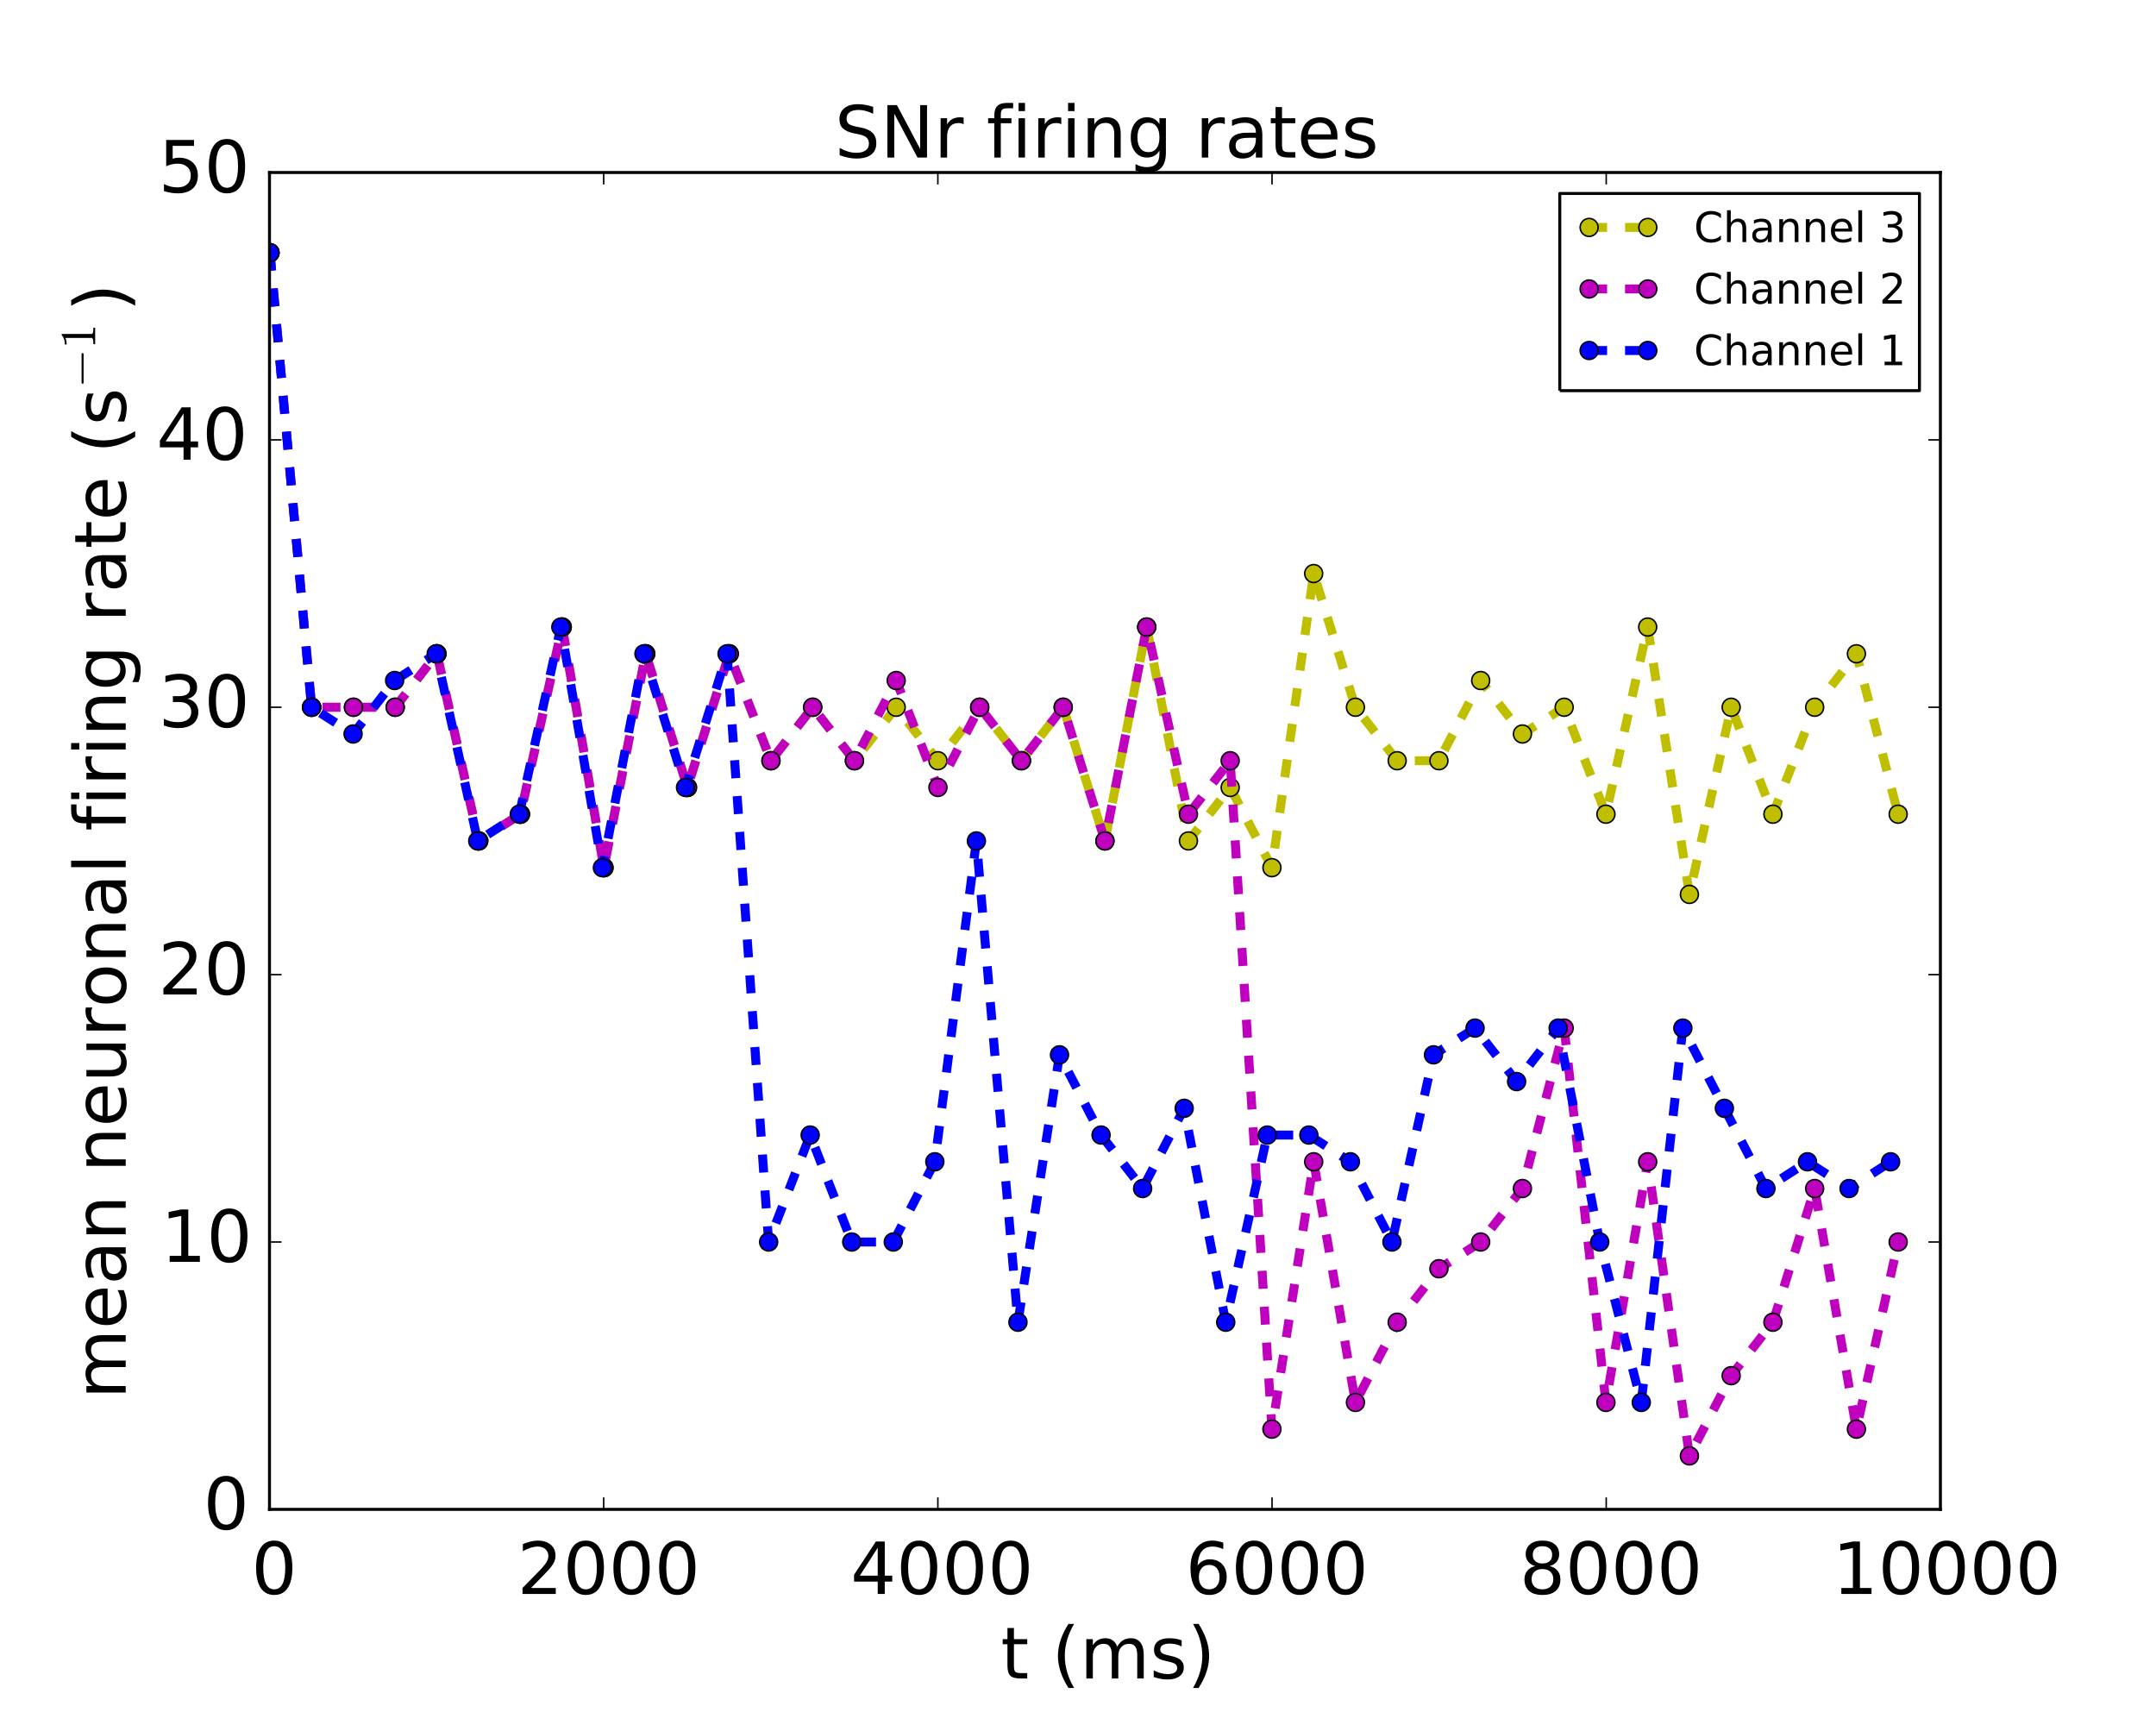 <?xml version="1.0" encoding="utf-8" standalone="no"?>
<!DOCTYPE svg PUBLIC "-//W3C//DTD SVG 1.1//EN"
  "http://www.w3.org/Graphics/SVG/1.1/DTD/svg11.dtd">
<!-- Created with matplotlib (http://matplotlib.org/) -->
<svg height="576pt" version="1.1" viewBox="0 0 720 576" width="720pt" xmlns="http://www.w3.org/2000/svg" xmlns:xlink="http://www.w3.org/1999/xlink">
 <defs>
  <style type="text/css">
*{stroke-linecap:butt;stroke-linejoin:round;}
  </style>
 </defs>
 <g id="figure_1">
  <g id="patch_1">
   <path d="
M0 576
L720 576
L720 0
L0 0
z
" style="fill:#ffffff;"/>
  </g>
  <g id="axes_1">
   <g id="patch_2">
    <path d="
M90 504
L648 504
L648 57.6
L90 57.6
L90 504" style="fill:none;"/>
   </g>
   <g id="line2d_1">
    <path clip-path="url(#p337f83845a)" d="
M90.156 84.384
L104.098 236.16
L118.04 236.16
L131.982 236.16
L145.924 218.304
L159.866 280.8
L173.809 271.872
L187.751 209.376
L201.693 289.728
L215.635 218.304
L229.577 262.944
L243.519 218.304
L257.461 254.016
L271.403 236.16
L285.345 254.016
L299.287 236.16
L313.229 254.016
L327.171 236.16
L341.113 254.016
L355.055 236.16
L368.997 280.8
L382.939 209.376
L396.881 280.8
L410.823 262.944
L424.765 289.728
L438.707 191.52
L452.65 236.16
L466.592 254.016
L480.534 254.016
L494.476 227.232
L508.418 245.088
L522.36 236.16
L536.302 271.872
L550.244 209.376
L564.186 298.656
L578.128 236.16
L592.07 271.872
L606.012 236.16
L619.954 218.304
L633.896 271.872" style="fill:none;stroke:#bfbf00;stroke-dasharray:6,6;stroke-dashoffset:0.0;stroke-width:3;"/>
    <defs>
     <path d="
M0 3
C0.796 3 1.559 2.684 2.121 2.121
C2.684 1.559 3 0.796 3 0
C3 -0.796 2.684 -1.559 2.121 -2.121
C1.559 -2.684 0.796 -3 0 -3
C-0.796 -3 -1.559 -2.684 -2.121 -2.121
C-2.684 -1.559 -3 -0.796 -3 0
C-3 0.796 -2.684 1.559 -2.121 2.121
C-1.559 2.684 -0.796 3 0 3
z
" id="m55fa9e03f3" style="stroke:#000000;stroke-width:0.5;"/>
    </defs>
    <g clip-path="url(#p337f83845a)">
     <use style="fill:#bfbf00;stroke:#000000;stroke-width:0.5;" x="90.156" xlink:href="#m55fa9e03f3" y="84.384"/>
     <use style="fill:#bfbf00;stroke:#000000;stroke-width:0.5;" x="104.098" xlink:href="#m55fa9e03f3" y="236.16"/>
     <use style="fill:#bfbf00;stroke:#000000;stroke-width:0.5;" x="118.04" xlink:href="#m55fa9e03f3" y="236.16"/>
     <use style="fill:#bfbf00;stroke:#000000;stroke-width:0.5;" x="131.982" xlink:href="#m55fa9e03f3" y="236.16"/>
     <use style="fill:#bfbf00;stroke:#000000;stroke-width:0.5;" x="145.924" xlink:href="#m55fa9e03f3" y="218.304"/>
     <use style="fill:#bfbf00;stroke:#000000;stroke-width:0.5;" x="159.866" xlink:href="#m55fa9e03f3" y="280.8"/>
     <use style="fill:#bfbf00;stroke:#000000;stroke-width:0.5;" x="173.809" xlink:href="#m55fa9e03f3" y="271.872"/>
     <use style="fill:#bfbf00;stroke:#000000;stroke-width:0.5;" x="187.751" xlink:href="#m55fa9e03f3" y="209.376"/>
     <use style="fill:#bfbf00;stroke:#000000;stroke-width:0.5;" x="201.693" xlink:href="#m55fa9e03f3" y="289.728"/>
     <use style="fill:#bfbf00;stroke:#000000;stroke-width:0.5;" x="215.635" xlink:href="#m55fa9e03f3" y="218.304"/>
     <use style="fill:#bfbf00;stroke:#000000;stroke-width:0.5;" x="229.577" xlink:href="#m55fa9e03f3" y="262.944"/>
     <use style="fill:#bfbf00;stroke:#000000;stroke-width:0.5;" x="243.519" xlink:href="#m55fa9e03f3" y="218.304"/>
     <use style="fill:#bfbf00;stroke:#000000;stroke-width:0.5;" x="257.461" xlink:href="#m55fa9e03f3" y="254.016"/>
     <use style="fill:#bfbf00;stroke:#000000;stroke-width:0.5;" x="271.403" xlink:href="#m55fa9e03f3" y="236.16"/>
     <use style="fill:#bfbf00;stroke:#000000;stroke-width:0.5;" x="285.345" xlink:href="#m55fa9e03f3" y="254.016"/>
     <use style="fill:#bfbf00;stroke:#000000;stroke-width:0.5;" x="299.287" xlink:href="#m55fa9e03f3" y="236.16"/>
     <use style="fill:#bfbf00;stroke:#000000;stroke-width:0.5;" x="313.229" xlink:href="#m55fa9e03f3" y="254.016"/>
     <use style="fill:#bfbf00;stroke:#000000;stroke-width:0.5;" x="327.171" xlink:href="#m55fa9e03f3" y="236.16"/>
     <use style="fill:#bfbf00;stroke:#000000;stroke-width:0.5;" x="341.113" xlink:href="#m55fa9e03f3" y="254.016"/>
     <use style="fill:#bfbf00;stroke:#000000;stroke-width:0.5;" x="355.055" xlink:href="#m55fa9e03f3" y="236.16"/>
     <use style="fill:#bfbf00;stroke:#000000;stroke-width:0.5;" x="368.997" xlink:href="#m55fa9e03f3" y="280.8"/>
     <use style="fill:#bfbf00;stroke:#000000;stroke-width:0.5;" x="382.939" xlink:href="#m55fa9e03f3" y="209.376"/>
     <use style="fill:#bfbf00;stroke:#000000;stroke-width:0.5;" x="396.881" xlink:href="#m55fa9e03f3" y="280.8"/>
     <use style="fill:#bfbf00;stroke:#000000;stroke-width:0.5;" x="410.823" xlink:href="#m55fa9e03f3" y="262.944"/>
     <use style="fill:#bfbf00;stroke:#000000;stroke-width:0.5;" x="424.765" xlink:href="#m55fa9e03f3" y="289.728"/>
     <use style="fill:#bfbf00;stroke:#000000;stroke-width:0.5;" x="438.707" xlink:href="#m55fa9e03f3" y="191.52"/>
     <use style="fill:#bfbf00;stroke:#000000;stroke-width:0.5;" x="452.65" xlink:href="#m55fa9e03f3" y="236.16"/>
     <use style="fill:#bfbf00;stroke:#000000;stroke-width:0.5;" x="466.592" xlink:href="#m55fa9e03f3" y="254.016"/>
     <use style="fill:#bfbf00;stroke:#000000;stroke-width:0.5;" x="480.534" xlink:href="#m55fa9e03f3" y="254.016"/>
     <use style="fill:#bfbf00;stroke:#000000;stroke-width:0.5;" x="494.476" xlink:href="#m55fa9e03f3" y="227.232"/>
     <use style="fill:#bfbf00;stroke:#000000;stroke-width:0.5;" x="508.418" xlink:href="#m55fa9e03f3" y="245.088"/>
     <use style="fill:#bfbf00;stroke:#000000;stroke-width:0.5;" x="522.36" xlink:href="#m55fa9e03f3" y="236.16"/>
     <use style="fill:#bfbf00;stroke:#000000;stroke-width:0.5;" x="536.302" xlink:href="#m55fa9e03f3" y="271.872"/>
     <use style="fill:#bfbf00;stroke:#000000;stroke-width:0.5;" x="550.244" xlink:href="#m55fa9e03f3" y="209.376"/>
     <use style="fill:#bfbf00;stroke:#000000;stroke-width:0.5;" x="564.186" xlink:href="#m55fa9e03f3" y="298.656"/>
     <use style="fill:#bfbf00;stroke:#000000;stroke-width:0.5;" x="578.128" xlink:href="#m55fa9e03f3" y="236.16"/>
     <use style="fill:#bfbf00;stroke:#000000;stroke-width:0.5;" x="592.07" xlink:href="#m55fa9e03f3" y="271.872"/>
     <use style="fill:#bfbf00;stroke:#000000;stroke-width:0.5;" x="606.012" xlink:href="#m55fa9e03f3" y="236.16"/>
     <use style="fill:#bfbf00;stroke:#000000;stroke-width:0.5;" x="619.954" xlink:href="#m55fa9e03f3" y="218.304"/>
     <use style="fill:#bfbf00;stroke:#000000;stroke-width:0.5;" x="633.896" xlink:href="#m55fa9e03f3" y="271.872"/>
    </g>
   </g>
   <g id="line2d_2">
    <path clip-path="url(#p337f83845a)" d="
M90.156 84.384
L104.098 236.16
L118.04 236.16
L131.982 236.16
L145.924 218.304
L159.866 280.8
L173.809 271.872
L187.751 209.376
L201.693 289.728
L215.635 218.304
L229.577 262.944
L243.519 218.304
L257.461 254.016
L271.403 236.16
L285.345 254.016
L299.287 227.232
L313.229 262.944
L327.171 236.16
L341.113 254.016
L355.055 236.16
L368.997 280.8
L382.939 209.376
L396.881 271.872
L410.823 254.016
L424.765 477.216
L438.707 387.936
L452.65 468.288
L466.592 441.504
L480.534 423.648
L494.476 414.72
L508.418 396.864
L522.36 343.296
L536.302 468.288
L550.244 387.936
L564.186 486.144
L578.128 459.36
L592.07 441.504
L606.012 396.864
L619.954 477.216
L633.896 414.72" style="fill:none;stroke:#bf00bf;stroke-dasharray:6,6;stroke-dashoffset:0.0;stroke-width:3;"/>
    <defs>
     <path d="
M0 3
C0.796 3 1.559 2.684 2.121 2.121
C2.684 1.559 3 0.796 3 0
C3 -0.796 2.684 -1.559 2.121 -2.121
C1.559 -2.684 0.796 -3 0 -3
C-0.796 -3 -1.559 -2.684 -2.121 -2.121
C-2.684 -1.559 -3 -0.796 -3 0
C-3 0.796 -2.684 1.559 -2.121 2.121
C-1.559 2.684 -0.796 3 0 3
z
" id="m340e750fc5" style="stroke:#000000;stroke-width:0.5;"/>
    </defs>
    <g clip-path="url(#p337f83845a)">
     <use style="fill:#bf00bf;stroke:#000000;stroke-width:0.5;" x="90.156" xlink:href="#m340e750fc5" y="84.384"/>
     <use style="fill:#bf00bf;stroke:#000000;stroke-width:0.5;" x="104.098" xlink:href="#m340e750fc5" y="236.16"/>
     <use style="fill:#bf00bf;stroke:#000000;stroke-width:0.5;" x="118.04" xlink:href="#m340e750fc5" y="236.16"/>
     <use style="fill:#bf00bf;stroke:#000000;stroke-width:0.5;" x="131.982" xlink:href="#m340e750fc5" y="236.16"/>
     <use style="fill:#bf00bf;stroke:#000000;stroke-width:0.5;" x="145.924" xlink:href="#m340e750fc5" y="218.304"/>
     <use style="fill:#bf00bf;stroke:#000000;stroke-width:0.5;" x="159.866" xlink:href="#m340e750fc5" y="280.8"/>
     <use style="fill:#bf00bf;stroke:#000000;stroke-width:0.5;" x="173.809" xlink:href="#m340e750fc5" y="271.872"/>
     <use style="fill:#bf00bf;stroke:#000000;stroke-width:0.5;" x="187.751" xlink:href="#m340e750fc5" y="209.376"/>
     <use style="fill:#bf00bf;stroke:#000000;stroke-width:0.5;" x="201.693" xlink:href="#m340e750fc5" y="289.728"/>
     <use style="fill:#bf00bf;stroke:#000000;stroke-width:0.5;" x="215.635" xlink:href="#m340e750fc5" y="218.304"/>
     <use style="fill:#bf00bf;stroke:#000000;stroke-width:0.5;" x="229.577" xlink:href="#m340e750fc5" y="262.944"/>
     <use style="fill:#bf00bf;stroke:#000000;stroke-width:0.5;" x="243.519" xlink:href="#m340e750fc5" y="218.304"/>
     <use style="fill:#bf00bf;stroke:#000000;stroke-width:0.5;" x="257.461" xlink:href="#m340e750fc5" y="254.016"/>
     <use style="fill:#bf00bf;stroke:#000000;stroke-width:0.5;" x="271.403" xlink:href="#m340e750fc5" y="236.16"/>
     <use style="fill:#bf00bf;stroke:#000000;stroke-width:0.5;" x="285.345" xlink:href="#m340e750fc5" y="254.016"/>
     <use style="fill:#bf00bf;stroke:#000000;stroke-width:0.5;" x="299.287" xlink:href="#m340e750fc5" y="227.232"/>
     <use style="fill:#bf00bf;stroke:#000000;stroke-width:0.5;" x="313.229" xlink:href="#m340e750fc5" y="262.944"/>
     <use style="fill:#bf00bf;stroke:#000000;stroke-width:0.5;" x="327.171" xlink:href="#m340e750fc5" y="236.16"/>
     <use style="fill:#bf00bf;stroke:#000000;stroke-width:0.5;" x="341.113" xlink:href="#m340e750fc5" y="254.016"/>
     <use style="fill:#bf00bf;stroke:#000000;stroke-width:0.5;" x="355.055" xlink:href="#m340e750fc5" y="236.16"/>
     <use style="fill:#bf00bf;stroke:#000000;stroke-width:0.5;" x="368.997" xlink:href="#m340e750fc5" y="280.8"/>
     <use style="fill:#bf00bf;stroke:#000000;stroke-width:0.5;" x="382.939" xlink:href="#m340e750fc5" y="209.376"/>
     <use style="fill:#bf00bf;stroke:#000000;stroke-width:0.5;" x="396.881" xlink:href="#m340e750fc5" y="271.872"/>
     <use style="fill:#bf00bf;stroke:#000000;stroke-width:0.5;" x="410.823" xlink:href="#m340e750fc5" y="254.016"/>
     <use style="fill:#bf00bf;stroke:#000000;stroke-width:0.5;" x="424.765" xlink:href="#m340e750fc5" y="477.216"/>
     <use style="fill:#bf00bf;stroke:#000000;stroke-width:0.5;" x="438.707" xlink:href="#m340e750fc5" y="387.936"/>
     <use style="fill:#bf00bf;stroke:#000000;stroke-width:0.5;" x="452.65" xlink:href="#m340e750fc5" y="468.288"/>
     <use style="fill:#bf00bf;stroke:#000000;stroke-width:0.5;" x="466.592" xlink:href="#m340e750fc5" y="441.504"/>
     <use style="fill:#bf00bf;stroke:#000000;stroke-width:0.5;" x="480.534" xlink:href="#m340e750fc5" y="423.648"/>
     <use style="fill:#bf00bf;stroke:#000000;stroke-width:0.5;" x="494.476" xlink:href="#m340e750fc5" y="414.72"/>
     <use style="fill:#bf00bf;stroke:#000000;stroke-width:0.5;" x="508.418" xlink:href="#m340e750fc5" y="396.864"/>
     <use style="fill:#bf00bf;stroke:#000000;stroke-width:0.5;" x="522.36" xlink:href="#m340e750fc5" y="343.296"/>
     <use style="fill:#bf00bf;stroke:#000000;stroke-width:0.5;" x="536.302" xlink:href="#m340e750fc5" y="468.288"/>
     <use style="fill:#bf00bf;stroke:#000000;stroke-width:0.5;" x="550.244" xlink:href="#m340e750fc5" y="387.936"/>
     <use style="fill:#bf00bf;stroke:#000000;stroke-width:0.5;" x="564.186" xlink:href="#m340e750fc5" y="486.144"/>
     <use style="fill:#bf00bf;stroke:#000000;stroke-width:0.5;" x="578.128" xlink:href="#m340e750fc5" y="459.36"/>
     <use style="fill:#bf00bf;stroke:#000000;stroke-width:0.5;" x="592.07" xlink:href="#m340e750fc5" y="441.504"/>
     <use style="fill:#bf00bf;stroke:#000000;stroke-width:0.5;" x="606.012" xlink:href="#m340e750fc5" y="396.864"/>
     <use style="fill:#bf00bf;stroke:#000000;stroke-width:0.5;" x="619.954" xlink:href="#m340e750fc5" y="477.216"/>
     <use style="fill:#bf00bf;stroke:#000000;stroke-width:0.5;" x="633.896" xlink:href="#m340e750fc5" y="414.72"/>
    </g>
   </g>
   <g id="line2d_3">
    <path clip-path="url(#p337f83845a)" d="
M90.156 84.384
L104.034 236.16
L117.911 245.088
L131.788 227.232
L145.666 218.304
L159.543 280.8
L173.42 271.872
L187.297 209.376
L201.175 289.728
L215.052 218.304
L228.929 262.944
L242.807 218.304
L256.684 414.72
L270.561 379.008
L284.439 414.72
L298.316 414.72
L312.193 387.936
L326.071 280.8
L339.948 441.504
L353.825 352.224
L367.703 379.008
L381.58 396.864
L395.457 370.08
L409.335 441.504
L423.212 379.008
L437.089 379.008
L450.967 387.936
L464.844 414.72
L478.721 352.224
L492.599 343.296
L506.476 361.152
L520.353 343.296
L534.231 414.72
L548.108 468.288
L561.985 343.296
L575.862 370.08
L589.74 396.864
L603.617 387.936
L617.494 396.864
L631.372 387.936" style="fill:none;stroke:#0000ff;stroke-dasharray:6,6;stroke-dashoffset:0.0;stroke-width:3;"/>
    <defs>
     <path d="
M0 3
C0.796 3 1.559 2.684 2.121 2.121
C2.684 1.559 3 0.796 3 0
C3 -0.796 2.684 -1.559 2.121 -2.121
C1.559 -2.684 0.796 -3 0 -3
C-0.796 -3 -1.559 -2.684 -2.121 -2.121
C-2.684 -1.559 -3 -0.796 -3 0
C-3 0.796 -2.684 1.559 -2.121 2.121
C-1.559 2.684 -0.796 3 0 3
z
" id="mf1e9a9e4ae" style="stroke:#000000;stroke-width:0.5;"/>
    </defs>
    <g clip-path="url(#p337f83845a)">
     <use style="fill:#0000ff;stroke:#000000;stroke-width:0.5;" x="90.156" xlink:href="#mf1e9a9e4ae" y="84.384"/>
     <use style="fill:#0000ff;stroke:#000000;stroke-width:0.5;" x="104.034" xlink:href="#mf1e9a9e4ae" y="236.16"/>
     <use style="fill:#0000ff;stroke:#000000;stroke-width:0.5;" x="117.911" xlink:href="#mf1e9a9e4ae" y="245.088"/>
     <use style="fill:#0000ff;stroke:#000000;stroke-width:0.5;" x="131.788" xlink:href="#mf1e9a9e4ae" y="227.232"/>
     <use style="fill:#0000ff;stroke:#000000;stroke-width:0.5;" x="145.666" xlink:href="#mf1e9a9e4ae" y="218.304"/>
     <use style="fill:#0000ff;stroke:#000000;stroke-width:0.5;" x="159.543" xlink:href="#mf1e9a9e4ae" y="280.8"/>
     <use style="fill:#0000ff;stroke:#000000;stroke-width:0.5;" x="173.42" xlink:href="#mf1e9a9e4ae" y="271.872"/>
     <use style="fill:#0000ff;stroke:#000000;stroke-width:0.5;" x="187.297" xlink:href="#mf1e9a9e4ae" y="209.376"/>
     <use style="fill:#0000ff;stroke:#000000;stroke-width:0.5;" x="201.175" xlink:href="#mf1e9a9e4ae" y="289.728"/>
     <use style="fill:#0000ff;stroke:#000000;stroke-width:0.5;" x="215.052" xlink:href="#mf1e9a9e4ae" y="218.304"/>
     <use style="fill:#0000ff;stroke:#000000;stroke-width:0.5;" x="228.929" xlink:href="#mf1e9a9e4ae" y="262.944"/>
     <use style="fill:#0000ff;stroke:#000000;stroke-width:0.5;" x="242.807" xlink:href="#mf1e9a9e4ae" y="218.304"/>
     <use style="fill:#0000ff;stroke:#000000;stroke-width:0.5;" x="256.684" xlink:href="#mf1e9a9e4ae" y="414.72"/>
     <use style="fill:#0000ff;stroke:#000000;stroke-width:0.5;" x="270.561" xlink:href="#mf1e9a9e4ae" y="379.008"/>
     <use style="fill:#0000ff;stroke:#000000;stroke-width:0.5;" x="284.439" xlink:href="#mf1e9a9e4ae" y="414.72"/>
     <use style="fill:#0000ff;stroke:#000000;stroke-width:0.5;" x="298.316" xlink:href="#mf1e9a9e4ae" y="414.72"/>
     <use style="fill:#0000ff;stroke:#000000;stroke-width:0.5;" x="312.193" xlink:href="#mf1e9a9e4ae" y="387.936"/>
     <use style="fill:#0000ff;stroke:#000000;stroke-width:0.5;" x="326.071" xlink:href="#mf1e9a9e4ae" y="280.8"/>
     <use style="fill:#0000ff;stroke:#000000;stroke-width:0.5;" x="339.948" xlink:href="#mf1e9a9e4ae" y="441.504"/>
     <use style="fill:#0000ff;stroke:#000000;stroke-width:0.5;" x="353.825" xlink:href="#mf1e9a9e4ae" y="352.224"/>
     <use style="fill:#0000ff;stroke:#000000;stroke-width:0.5;" x="367.703" xlink:href="#mf1e9a9e4ae" y="379.008"/>
     <use style="fill:#0000ff;stroke:#000000;stroke-width:0.5;" x="381.58" xlink:href="#mf1e9a9e4ae" y="396.864"/>
     <use style="fill:#0000ff;stroke:#000000;stroke-width:0.5;" x="395.457" xlink:href="#mf1e9a9e4ae" y="370.08"/>
     <use style="fill:#0000ff;stroke:#000000;stroke-width:0.5;" x="409.335" xlink:href="#mf1e9a9e4ae" y="441.504"/>
     <use style="fill:#0000ff;stroke:#000000;stroke-width:0.5;" x="423.212" xlink:href="#mf1e9a9e4ae" y="379.008"/>
     <use style="fill:#0000ff;stroke:#000000;stroke-width:0.5;" x="437.089" xlink:href="#mf1e9a9e4ae" y="379.008"/>
     <use style="fill:#0000ff;stroke:#000000;stroke-width:0.5;" x="450.967" xlink:href="#mf1e9a9e4ae" y="387.936"/>
     <use style="fill:#0000ff;stroke:#000000;stroke-width:0.5;" x="464.844" xlink:href="#mf1e9a9e4ae" y="414.72"/>
     <use style="fill:#0000ff;stroke:#000000;stroke-width:0.5;" x="478.721" xlink:href="#mf1e9a9e4ae" y="352.224"/>
     <use style="fill:#0000ff;stroke:#000000;stroke-width:0.5;" x="492.599" xlink:href="#mf1e9a9e4ae" y="343.296"/>
     <use style="fill:#0000ff;stroke:#000000;stroke-width:0.5;" x="506.476" xlink:href="#mf1e9a9e4ae" y="361.152"/>
     <use style="fill:#0000ff;stroke:#000000;stroke-width:0.5;" x="520.353" xlink:href="#mf1e9a9e4ae" y="343.296"/>
     <use style="fill:#0000ff;stroke:#000000;stroke-width:0.5;" x="534.231" xlink:href="#mf1e9a9e4ae" y="414.72"/>
     <use style="fill:#0000ff;stroke:#000000;stroke-width:0.5;" x="548.108" xlink:href="#mf1e9a9e4ae" y="468.288"/>
     <use style="fill:#0000ff;stroke:#000000;stroke-width:0.5;" x="561.985" xlink:href="#mf1e9a9e4ae" y="343.296"/>
     <use style="fill:#0000ff;stroke:#000000;stroke-width:0.5;" x="575.862" xlink:href="#mf1e9a9e4ae" y="370.08"/>
     <use style="fill:#0000ff;stroke:#000000;stroke-width:0.5;" x="589.74" xlink:href="#mf1e9a9e4ae" y="396.864"/>
     <use style="fill:#0000ff;stroke:#000000;stroke-width:0.5;" x="603.617" xlink:href="#mf1e9a9e4ae" y="387.936"/>
     <use style="fill:#0000ff;stroke:#000000;stroke-width:0.5;" x="617.494" xlink:href="#mf1e9a9e4ae" y="396.864"/>
     <use style="fill:#0000ff;stroke:#000000;stroke-width:0.5;" x="631.372" xlink:href="#mf1e9a9e4ae" y="387.936"/>
    </g>
   </g>
   <g id="patch_3">
    <path d="
M90 57.6
L648 57.6" style="fill:none;stroke:#000000;stroke-linecap:square;stroke-linejoin:miter;"/>
   </g>
   <g id="patch_4">
    <path d="
M648 504
L648 57.6" style="fill:none;stroke:#000000;stroke-linecap:square;stroke-linejoin:miter;"/>
   </g>
   <g id="patch_5">
    <path d="
M90 504
L648 504" style="fill:none;stroke:#000000;stroke-linecap:square;stroke-linejoin:miter;"/>
   </g>
   <g id="patch_6">
    <path d="
M90 504
L90 57.6" style="fill:none;stroke:#000000;stroke-linecap:square;stroke-linejoin:miter;"/>
   </g>
   <g id="matplotlib.axis_1">
    <g id="xtick_1">
     <g id="line2d_4">
      <defs>
       <path d="
M0 0
L0 -4" id="m93b0483c22" style="stroke:#000000;stroke-width:0.5;"/>
      </defs>
      <g>
       <use style="stroke:#000000;stroke-width:0.5;" x="90.0" xlink:href="#m93b0483c22" y="504.0"/>
      </g>
     </g>
     <g id="line2d_5">
      <defs>
       <path d="
M0 0
L0 4" id="m741efc42ff" style="stroke:#000000;stroke-width:0.5;"/>
      </defs>
      <g>
       <use style="stroke:#000000;stroke-width:0.5;" x="90.0" xlink:href="#m741efc42ff" y="57.6"/>
      </g>
     </g>
     <g id="text_1">
      <!-- 0 -->
      <defs>
       <path d="
M31.781 66.406
Q24.172 66.406 20.328 58.906
Q16.5 51.422 16.5 36.375
Q16.5 21.391 20.328 13.891
Q24.172 6.391 31.781 6.391
Q39.453 6.391 43.281 13.891
Q47.125 21.391 47.125 36.375
Q47.125 51.422 43.281 58.906
Q39.453 66.406 31.781 66.406
M31.781 74.219
Q44.047 74.219 50.516 64.516
Q56.984 54.828 56.984 36.375
Q56.984 17.969 50.516 8.266
Q44.047 -1.422 31.781 -1.422
Q19.531 -1.422 13.062 8.266
Q6.594 17.969 6.594 36.375
Q6.594 54.828 13.062 64.516
Q19.531 74.219 31.781 74.219" id="BitstreamVeraSans-Roman-30"/>
      </defs>
      <g transform="translate(83.953 532.236)scale(0.24 -0.24)">
       <use xlink:href="#BitstreamVeraSans-Roman-30"/>
      </g>
     </g>
    </g>
    <g id="xtick_2">
     <g id="line2d_6">
      <g>
       <use style="stroke:#000000;stroke-width:0.5;" x="201.6" xlink:href="#m93b0483c22" y="504.0"/>
      </g>
     </g>
     <g id="line2d_7">
      <g>
       <use style="stroke:#000000;stroke-width:0.5;" x="201.6" xlink:href="#m741efc42ff" y="57.6"/>
      </g>
     </g>
     <g id="text_2">
      <!-- 2000 -->
      <defs>
       <path d="
M19.188 8.297
L53.609 8.297
L53.609 0
L7.328 0
L7.328 8.297
Q12.938 14.109 22.625 23.891
Q32.328 33.688 34.812 36.531
Q39.547 41.844 41.422 45.531
Q43.312 49.219 43.312 52.781
Q43.312 58.594 39.234 62.25
Q35.156 65.922 28.609 65.922
Q23.969 65.922 18.812 64.312
Q13.672 62.703 7.812 59.422
L7.812 69.391
Q13.766 71.781 18.938 73
Q24.125 74.219 28.422 74.219
Q39.75 74.219 46.484 68.547
Q53.219 62.891 53.219 53.422
Q53.219 48.922 51.531 44.891
Q49.859 40.875 45.406 35.406
Q44.188 33.984 37.641 27.219
Q31.109 20.453 19.188 8.297" id="BitstreamVeraSans-Roman-32"/>
      </defs>
      <g transform="translate(172.736 532.236)scale(0.24 -0.24)">
       <use xlink:href="#BitstreamVeraSans-Roman-32"/>
       <use x="63.623" xlink:href="#BitstreamVeraSans-Roman-30"/>
       <use x="127.246" xlink:href="#BitstreamVeraSans-Roman-30"/>
       <use x="190.869" xlink:href="#BitstreamVeraSans-Roman-30"/>
      </g>
     </g>
    </g>
    <g id="xtick_3">
     <g id="line2d_8">
      <g>
       <use style="stroke:#000000;stroke-width:0.5;" x="313.2" xlink:href="#m93b0483c22" y="504.0"/>
      </g>
     </g>
     <g id="line2d_9">
      <g>
       <use style="stroke:#000000;stroke-width:0.5;" x="313.2" xlink:href="#m741efc42ff" y="57.6"/>
      </g>
     </g>
     <g id="text_3">
      <!-- 4000 -->
      <defs>
       <path d="
M37.797 64.312
L12.891 25.391
L37.797 25.391
z

M35.203 72.906
L47.609 72.906
L47.609 25.391
L58.016 25.391
L58.016 17.188
L47.609 17.188
L47.609 0
L37.797 0
L37.797 17.188
L4.891 17.188
L4.891 26.703
z
" id="BitstreamVeraSans-Roman-34"/>
      </defs>
      <g transform="translate(284.044 532.236)scale(0.24 -0.24)">
       <use xlink:href="#BitstreamVeraSans-Roman-34"/>
       <use x="63.623" xlink:href="#BitstreamVeraSans-Roman-30"/>
       <use x="127.246" xlink:href="#BitstreamVeraSans-Roman-30"/>
       <use x="190.869" xlink:href="#BitstreamVeraSans-Roman-30"/>
      </g>
     </g>
    </g>
    <g id="xtick_4">
     <g id="line2d_10">
      <g>
       <use style="stroke:#000000;stroke-width:0.5;" x="424.8" xlink:href="#m93b0483c22" y="504.0"/>
      </g>
     </g>
     <g id="line2d_11">
      <g>
       <use style="stroke:#000000;stroke-width:0.5;" x="424.8" xlink:href="#m741efc42ff" y="57.6"/>
      </g>
     </g>
     <g id="text_4">
      <!-- 6000 -->
      <defs>
       <path d="
M33.016 40.375
Q26.375 40.375 22.484 35.828
Q18.609 31.297 18.609 23.391
Q18.609 15.531 22.484 10.953
Q26.375 6.391 33.016 6.391
Q39.656 6.391 43.531 10.953
Q47.406 15.531 47.406 23.391
Q47.406 31.297 43.531 35.828
Q39.656 40.375 33.016 40.375
M52.594 71.297
L52.594 62.312
Q48.875 64.062 45.094 64.984
Q41.312 65.922 37.594 65.922
Q27.828 65.922 22.672 59.328
Q17.531 52.734 16.797 39.406
Q19.672 43.656 24.016 45.922
Q28.375 48.188 33.594 48.188
Q44.578 48.188 50.953 41.516
Q57.328 34.859 57.328 23.391
Q57.328 12.156 50.688 5.359
Q44.047 -1.422 33.016 -1.422
Q20.359 -1.422 13.672 8.266
Q6.984 17.969 6.984 36.375
Q6.984 53.656 15.188 63.938
Q23.391 74.219 37.203 74.219
Q40.922 74.219 44.703 73.484
Q48.484 72.75 52.594 71.297" id="BitstreamVeraSans-Roman-36"/>
      </defs>
      <g transform="translate(395.895 532.236)scale(0.24 -0.24)">
       <use xlink:href="#BitstreamVeraSans-Roman-36"/>
       <use x="63.623" xlink:href="#BitstreamVeraSans-Roman-30"/>
       <use x="127.246" xlink:href="#BitstreamVeraSans-Roman-30"/>
       <use x="190.869" xlink:href="#BitstreamVeraSans-Roman-30"/>
      </g>
     </g>
    </g>
    <g id="xtick_5">
     <g id="line2d_12">
      <g>
       <use style="stroke:#000000;stroke-width:0.5;" x="536.4" xlink:href="#m93b0483c22" y="504.0"/>
      </g>
     </g>
     <g id="line2d_13">
      <g>
       <use style="stroke:#000000;stroke-width:0.5;" x="536.4" xlink:href="#m741efc42ff" y="57.6"/>
      </g>
     </g>
     <g id="text_5">
      <!-- 8000 -->
      <defs>
       <path d="
M31.781 34.625
Q24.75 34.625 20.719 30.859
Q16.703 27.094 16.703 20.516
Q16.703 13.922 20.719 10.156
Q24.75 6.391 31.781 6.391
Q38.812 6.391 42.859 10.172
Q46.922 13.969 46.922 20.516
Q46.922 27.094 42.891 30.859
Q38.875 34.625 31.781 34.625
M21.922 38.812
Q15.578 40.375 12.031 44.719
Q8.5 49.078 8.5 55.328
Q8.5 64.062 14.719 69.141
Q20.953 74.219 31.781 74.219
Q42.672 74.219 48.875 69.141
Q55.078 64.062 55.078 55.328
Q55.078 49.078 51.531 44.719
Q48 40.375 41.703 38.812
Q48.828 37.156 52.797 32.312
Q56.781 27.484 56.781 20.516
Q56.781 9.906 50.312 4.234
Q43.844 -1.422 31.781 -1.422
Q19.734 -1.422 13.25 4.234
Q6.781 9.906 6.781 20.516
Q6.781 27.484 10.781 32.312
Q14.797 37.156 21.922 38.812
M18.312 54.391
Q18.312 48.734 21.844 45.562
Q25.391 42.391 31.781 42.391
Q38.141 42.391 41.719 45.562
Q45.312 48.734 45.312 54.391
Q45.312 60.062 41.719 63.234
Q38.141 66.406 31.781 66.406
Q25.391 66.406 21.844 63.234
Q18.312 60.062 18.312 54.391" id="BitstreamVeraSans-Roman-38"/>
      </defs>
      <g transform="translate(507.471 532.236)scale(0.24 -0.24)">
       <use xlink:href="#BitstreamVeraSans-Roman-38"/>
       <use x="63.623" xlink:href="#BitstreamVeraSans-Roman-30"/>
       <use x="127.246" xlink:href="#BitstreamVeraSans-Roman-30"/>
       <use x="190.869" xlink:href="#BitstreamVeraSans-Roman-30"/>
      </g>
     </g>
    </g>
    <g id="xtick_6">
     <g id="line2d_14">
      <g>
       <use style="stroke:#000000;stroke-width:0.5;" x="648.0" xlink:href="#m93b0483c22" y="504.0"/>
      </g>
     </g>
     <g id="line2d_15">
      <g>
       <use style="stroke:#000000;stroke-width:0.5;" x="648.0" xlink:href="#m741efc42ff" y="57.6"/>
      </g>
     </g>
     <g id="text_6">
      <!-- 10000 -->
      <defs>
       <path d="
M12.406 8.297
L28.516 8.297
L28.516 63.922
L10.984 60.406
L10.984 69.391
L28.422 72.906
L38.281 72.906
L38.281 8.297
L54.391 8.297
L54.391 0
L12.406 0
z
" id="BitstreamVeraSans-Roman-31"/>
      </defs>
      <g transform="translate(611.94 532.236)scale(0.24 -0.24)">
       <use xlink:href="#BitstreamVeraSans-Roman-31"/>
       <use x="63.623" xlink:href="#BitstreamVeraSans-Roman-30"/>
       <use x="127.246" xlink:href="#BitstreamVeraSans-Roman-30"/>
       <use x="190.869" xlink:href="#BitstreamVeraSans-Roman-30"/>
       <use x="254.492" xlink:href="#BitstreamVeraSans-Roman-30"/>
      </g>
     </g>
    </g>
    <g id="text_7">
     <!-- t (ms) -->
     <defs>
      <path id="BitstreamVeraSans-Roman-20"/>
      <path d="
M8.016 75.875
L15.828 75.875
Q23.141 64.359 26.781 53.312
Q30.422 42.281 30.422 31.391
Q30.422 20.453 26.781 9.375
Q23.141 -1.703 15.828 -13.188
L8.016 -13.188
Q14.5 -2 17.703 9.062
Q20.906 20.125 20.906 31.391
Q20.906 42.672 17.703 53.656
Q14.5 64.656 8.016 75.875" id="BitstreamVeraSans-Roman-29"/>
      <path d="
M52 44.188
Q55.375 50.25 60.062 53.125
Q64.75 56 71.094 56
Q79.641 56 84.281 50.016
Q88.922 44.047 88.922 33.016
L88.922 0
L79.891 0
L79.891 32.719
Q79.891 40.578 77.094 44.375
Q74.312 48.188 68.609 48.188
Q61.625 48.188 57.562 43.547
Q53.516 38.922 53.516 30.906
L53.516 0
L44.484 0
L44.484 32.719
Q44.484 40.625 41.703 44.406
Q38.922 48.188 33.109 48.188
Q26.219 48.188 22.156 43.531
Q18.109 38.875 18.109 30.906
L18.109 0
L9.078 0
L9.078 54.688
L18.109 54.688
L18.109 46.188
Q21.188 51.219 25.484 53.609
Q29.781 56 35.688 56
Q41.656 56 45.828 52.969
Q50 49.953 52 44.188" id="BitstreamVeraSans-Roman-6d"/>
      <path d="
M31 75.875
Q24.469 64.656 21.281 53.656
Q18.109 42.672 18.109 31.391
Q18.109 20.125 21.312 9.062
Q24.516 -2 31 -13.188
L23.188 -13.188
Q15.875 -1.703 12.234 9.375
Q8.594 20.453 8.594 31.391
Q8.594 42.281 12.203 53.312
Q15.828 64.359 23.188 75.875
z
" id="BitstreamVeraSans-Roman-28"/>
      <path d="
M18.312 70.219
L18.312 54.688
L36.812 54.688
L36.812 47.703
L18.312 47.703
L18.312 18.016
Q18.312 11.328 20.141 9.422
Q21.969 7.516 27.594 7.516
L36.812 7.516
L36.812 0
L27.594 0
Q17.188 0 13.234 3.875
Q9.281 7.766 9.281 18.016
L9.281 47.703
L2.688 47.703
L2.688 54.688
L9.281 54.688
L9.281 70.219
z
" id="BitstreamVeraSans-Roman-74"/>
      <path d="
M44.281 53.078
L44.281 44.578
Q40.484 46.531 36.375 47.5
Q32.281 48.484 27.875 48.484
Q21.188 48.484 17.844 46.438
Q14.5 44.391 14.5 40.281
Q14.5 37.156 16.891 35.375
Q19.281 33.594 26.516 31.984
L29.594 31.297
Q39.156 29.25 43.188 25.516
Q47.219 21.781 47.219 15.094
Q47.219 7.469 41.188 3.016
Q35.156 -1.422 24.609 -1.422
Q20.219 -1.422 15.453 -0.562
Q10.688 0.297 5.422 2
L5.422 11.281
Q10.406 8.688 15.234 7.391
Q20.062 6.109 24.812 6.109
Q31.156 6.109 34.562 8.281
Q37.984 10.453 37.984 14.406
Q37.984 18.062 35.516 20.016
Q33.062 21.969 24.703 23.781
L21.578 24.516
Q13.234 26.266 9.516 29.906
Q5.812 33.547 5.812 39.891
Q5.812 47.609 11.281 51.797
Q16.75 56 26.812 56
Q31.781 56 36.172 55.266
Q40.578 54.547 44.281 53.078" id="BitstreamVeraSans-Roman-73"/>
     </defs>
     <g transform="translate(334.209 560.464)scale(0.24 -0.24)">
      <use xlink:href="#BitstreamVeraSans-Roman-74"/>
      <use x="39.209" xlink:href="#BitstreamVeraSans-Roman-20"/>
      <use x="70.996" xlink:href="#BitstreamVeraSans-Roman-28"/>
      <use x="110.01" xlink:href="#BitstreamVeraSans-Roman-6d"/>
      <use x="207.422" xlink:href="#BitstreamVeraSans-Roman-73"/>
      <use x="259.521" xlink:href="#BitstreamVeraSans-Roman-29"/>
     </g>
    </g>
   </g>
   <g id="matplotlib.axis_2">
    <g id="ytick_1">
     <g id="line2d_16">
      <defs>
       <path d="
M0 0
L4 0" id="m728421d6d4" style="stroke:#000000;stroke-width:0.5;"/>
      </defs>
      <g>
       <use style="stroke:#000000;stroke-width:0.5;" x="90.0" xlink:href="#m728421d6d4" y="504.0"/>
      </g>
     </g>
     <g id="line2d_17">
      <defs>
       <path d="
M0 0
L-4 0" id="mcb0005524f" style="stroke:#000000;stroke-width:0.5;"/>
      </defs>
      <g>
       <use style="stroke:#000000;stroke-width:0.5;" x="648.0" xlink:href="#mcb0005524f" y="504.0"/>
      </g>
     </g>
     <g id="text_8">
      <!-- 0 -->
      <g transform="translate(67.906 510.623)scale(0.24 -0.24)">
       <use xlink:href="#BitstreamVeraSans-Roman-30"/>
      </g>
     </g>
    </g>
    <g id="ytick_2">
     <g id="line2d_18">
      <g>
       <use style="stroke:#000000;stroke-width:0.5;" x="90.0" xlink:href="#m728421d6d4" y="414.72"/>
      </g>
     </g>
     <g id="line2d_19">
      <g>
       <use style="stroke:#000000;stroke-width:0.5;" x="648.0" xlink:href="#mcb0005524f" y="414.72"/>
      </g>
     </g>
     <g id="text_9">
      <!-- 10 -->
      <g transform="translate(53.69 421.342)scale(0.24 -0.24)">
       <use xlink:href="#BitstreamVeraSans-Roman-31"/>
       <use x="63.623" xlink:href="#BitstreamVeraSans-Roman-30"/>
      </g>
     </g>
    </g>
    <g id="ytick_3">
     <g id="line2d_20">
      <g>
       <use style="stroke:#000000;stroke-width:0.5;" x="90.0" xlink:href="#m728421d6d4" y="325.44"/>
      </g>
     </g>
     <g id="line2d_21">
      <g>
       <use style="stroke:#000000;stroke-width:0.5;" x="648.0" xlink:href="#mcb0005524f" y="325.44"/>
      </g>
     </g>
     <g id="text_10">
      <!-- 20 -->
      <g transform="translate(52.812 332.062)scale(0.24 -0.24)">
       <use xlink:href="#BitstreamVeraSans-Roman-32"/>
       <use x="63.623" xlink:href="#BitstreamVeraSans-Roman-30"/>
      </g>
     </g>
    </g>
    <g id="ytick_4">
     <g id="line2d_22">
      <g>
       <use style="stroke:#000000;stroke-width:0.5;" x="90.0" xlink:href="#m728421d6d4" y="236.16"/>
      </g>
     </g>
     <g id="line2d_23">
      <g>
       <use style="stroke:#000000;stroke-width:0.5;" x="648.0" xlink:href="#mcb0005524f" y="236.16"/>
      </g>
     </g>
     <g id="text_11">
      <!-- 30 -->
      <defs>
       <path d="
M40.578 39.312
Q47.656 37.797 51.625 33
Q55.609 28.219 55.609 21.188
Q55.609 10.406 48.188 4.484
Q40.766 -1.422 27.094 -1.422
Q22.516 -1.422 17.656 -0.516
Q12.797 0.391 7.625 2.203
L7.625 11.719
Q11.719 9.328 16.594 8.109
Q21.484 6.891 26.812 6.891
Q36.078 6.891 40.938 10.547
Q45.797 14.203 45.797 21.188
Q45.797 27.641 41.281 31.266
Q36.766 34.906 28.719 34.906
L20.219 34.906
L20.219 43.016
L29.109 43.016
Q36.375 43.016 40.234 45.922
Q44.094 48.828 44.094 54.297
Q44.094 59.906 40.109 62.906
Q36.141 65.922 28.719 65.922
Q24.656 65.922 20.016 65.031
Q15.375 64.156 9.812 62.312
L9.812 71.094
Q15.438 72.656 20.344 73.438
Q25.25 74.219 29.594 74.219
Q40.828 74.219 47.359 69.109
Q53.906 64.016 53.906 55.328
Q53.906 49.266 50.438 45.094
Q46.969 40.922 40.578 39.312" id="BitstreamVeraSans-Roman-33"/>
      </defs>
      <g transform="translate(52.884 242.782)scale(0.24 -0.24)">
       <use xlink:href="#BitstreamVeraSans-Roman-33"/>
       <use x="63.623" xlink:href="#BitstreamVeraSans-Roman-30"/>
      </g>
     </g>
    </g>
    <g id="ytick_5">
     <g id="line2d_24">
      <g>
       <use style="stroke:#000000;stroke-width:0.5;" x="90.0" xlink:href="#m728421d6d4" y="146.88"/>
      </g>
     </g>
     <g id="line2d_25">
      <g>
       <use style="stroke:#000000;stroke-width:0.5;" x="648.0" xlink:href="#mcb0005524f" y="146.88"/>
      </g>
     </g>
     <g id="text_12">
      <!-- 40 -->
      <g transform="translate(52.227 153.502)scale(0.24 -0.24)">
       <use xlink:href="#BitstreamVeraSans-Roman-34"/>
       <use x="63.623" xlink:href="#BitstreamVeraSans-Roman-30"/>
      </g>
     </g>
    </g>
    <g id="ytick_6">
     <g id="line2d_26">
      <g>
       <use style="stroke:#000000;stroke-width:0.5;" x="90.0" xlink:href="#m728421d6d4" y="57.6"/>
      </g>
     </g>
     <g id="line2d_27">
      <g>
       <use style="stroke:#000000;stroke-width:0.5;" x="648.0" xlink:href="#mcb0005524f" y="57.6"/>
      </g>
     </g>
     <g id="text_13">
      <!-- 50 -->
      <defs>
       <path d="
M10.797 72.906
L49.516 72.906
L49.516 64.594
L19.828 64.594
L19.828 46.734
Q21.969 47.469 24.109 47.828
Q26.266 48.188 28.422 48.188
Q40.625 48.188 47.75 41.5
Q54.891 34.812 54.891 23.391
Q54.891 11.625 47.562 5.094
Q40.234 -1.422 26.906 -1.422
Q22.312 -1.422 17.547 -0.641
Q12.797 0.141 7.719 1.703
L7.719 11.625
Q12.109 9.234 16.797 8.062
Q21.484 6.891 26.703 6.891
Q35.156 6.891 40.078 11.328
Q45.016 15.766 45.016 23.391
Q45.016 31 40.078 35.438
Q35.156 39.891 26.703 39.891
Q22.75 39.891 18.812 39.016
Q14.891 38.141 10.797 36.281
z
" id="BitstreamVeraSans-Roman-35"/>
      </defs>
      <g transform="translate(52.906 64.222)scale(0.24 -0.24)">
       <use xlink:href="#BitstreamVeraSans-Roman-35"/>
       <use x="63.623" xlink:href="#BitstreamVeraSans-Roman-30"/>
      </g>
     </g>
    </g>
    <g id="text_14">
     <!-- mean neuronal firing rate (s$^{-1}$) -->
     <defs>
      <path d="
M9.281 0
L9.281 3.516
Q21.781 3.516 21.781 6.688
L21.781 59.188
Q16.609 56.688 8.688 56.688
L8.688 60.203
Q20.953 60.203 27.203 66.609
L28.609 66.609
Q28.953 66.609 29.266 66.328
Q29.594 66.062 29.594 65.719
L29.594 6.688
Q29.594 3.516 42.094 3.516
L42.094 0
z
" id="Cmr10-31"/>
      <path d="
M37.109 75.984
L37.109 68.5
L28.516 68.5
Q23.688 68.5 21.797 66.547
Q19.922 64.594 19.922 59.516
L19.922 54.688
L34.719 54.688
L34.719 47.703
L19.922 47.703
L19.922 0
L10.891 0
L10.891 47.703
L2.297 47.703
L2.297 54.688
L10.891 54.688
L10.891 58.5
Q10.891 67.625 15.141 71.797
Q19.391 75.984 28.609 75.984
z
" id="BitstreamVeraSans-Roman-66"/>
      <path d="
M54.891 33.016
L54.891 0
L45.906 0
L45.906 32.719
Q45.906 40.484 42.875 44.328
Q39.844 48.188 33.797 48.188
Q26.516 48.188 22.312 43.547
Q18.109 38.922 18.109 30.906
L18.109 0
L9.078 0
L9.078 54.688
L18.109 54.688
L18.109 46.188
Q21.344 51.125 25.703 53.562
Q30.078 56 35.797 56
Q45.219 56 50.047 50.172
Q54.891 44.344 54.891 33.016" id="BitstreamVeraSans-Roman-6e"/>
      <path d="
M41.109 46.297
Q39.594 47.172 37.812 47.578
Q36.031 48 33.891 48
Q26.266 48 22.188 43.047
Q18.109 38.094 18.109 28.812
L18.109 0
L9.078 0
L9.078 54.688
L18.109 54.688
L18.109 46.188
Q20.953 51.172 25.484 53.578
Q30.031 56 36.531 56
Q37.453 56 38.578 55.875
Q39.703 55.766 41.062 55.516
z
" id="BitstreamVeraSans-Roman-72"/>
      <path d="
M30.609 48.391
Q23.391 48.391 19.188 42.75
Q14.984 37.109 14.984 27.297
Q14.984 17.484 19.156 11.844
Q23.344 6.203 30.609 6.203
Q37.797 6.203 41.984 11.859
Q46.188 17.531 46.188 27.297
Q46.188 37.016 41.984 42.703
Q37.797 48.391 30.609 48.391
M30.609 56
Q42.328 56 49.016 48.375
Q55.719 40.766 55.719 27.297
Q55.719 13.875 49.016 6.219
Q42.328 -1.422 30.609 -1.422
Q18.844 -1.422 12.172 6.219
Q5.516 13.875 5.516 27.297
Q5.516 40.766 12.172 48.375
Q18.844 56 30.609 56" id="BitstreamVeraSans-Roman-6f"/>
      <path d="
M9.422 75.984
L18.406 75.984
L18.406 0
L9.422 0
z
" id="BitstreamVeraSans-Roman-6c"/>
      <path d="
M10.203 23
Q9.375 23 8.828 23.625
Q8.297 24.266 8.297 25
Q8.297 25.734 8.828 26.359
Q9.375 27 10.203 27
L67.578 27
Q68.359 27 68.875 26.359
Q69.391 25.734 69.391 25
Q69.391 24.266 68.875 23.625
Q68.359 23 67.578 23
z
" id="Cmsy10-a1"/>
      <path d="
M9.422 54.688
L18.406 54.688
L18.406 0
L9.422 0
z

M9.422 75.984
L18.406 75.984
L18.406 64.594
L9.422 64.594
z
" id="BitstreamVeraSans-Roman-69"/>
      <path d="
M56.203 29.594
L56.203 25.203
L14.891 25.203
Q15.484 15.922 20.484 11.062
Q25.484 6.203 34.422 6.203
Q39.594 6.203 44.453 7.469
Q49.312 8.734 54.109 11.281
L54.109 2.781
Q49.266 0.734 44.188 -0.344
Q39.109 -1.422 33.891 -1.422
Q20.797 -1.422 13.156 6.188
Q5.516 13.812 5.516 26.812
Q5.516 40.234 12.766 48.109
Q20.016 56 32.328 56
Q43.359 56 49.781 48.891
Q56.203 41.797 56.203 29.594
M47.219 32.234
Q47.125 39.594 43.094 43.984
Q39.062 48.391 32.422 48.391
Q24.906 48.391 20.391 44.141
Q15.875 39.891 15.188 32.172
z
" id="BitstreamVeraSans-Roman-65"/>
      <path d="
M45.406 27.984
Q45.406 37.75 41.375 43.109
Q37.359 48.484 30.078 48.484
Q22.859 48.484 18.828 43.109
Q14.797 37.75 14.797 27.984
Q14.797 18.266 18.828 12.891
Q22.859 7.516 30.078 7.516
Q37.359 7.516 41.375 12.891
Q45.406 18.266 45.406 27.984
M54.391 6.781
Q54.391 -7.172 48.188 -13.984
Q42 -20.797 29.203 -20.797
Q24.469 -20.797 20.266 -20.094
Q16.062 -19.391 12.109 -17.922
L12.109 -9.188
Q16.062 -11.328 19.922 -12.344
Q23.781 -13.375 27.781 -13.375
Q36.625 -13.375 41.016 -8.766
Q45.406 -4.156 45.406 5.172
L45.406 9.625
Q42.625 4.781 38.281 2.391
Q33.938 0 27.875 0
Q17.828 0 11.672 7.656
Q5.516 15.328 5.516 27.984
Q5.516 40.672 11.672 48.328
Q17.828 56 27.875 56
Q33.938 56 38.281 53.609
Q42.625 51.219 45.406 46.391
L45.406 54.688
L54.391 54.688
z
" id="BitstreamVeraSans-Roman-67"/>
      <path d="
M8.5 21.578
L8.5 54.688
L17.484 54.688
L17.484 21.922
Q17.484 14.156 20.5 10.266
Q23.531 6.391 29.594 6.391
Q36.859 6.391 41.078 11.031
Q45.312 15.672 45.312 23.688
L45.312 54.688
L54.297 54.688
L54.297 0
L45.312 0
L45.312 8.406
Q42.047 3.422 37.719 1
Q33.406 -1.422 27.688 -1.422
Q18.266 -1.422 13.375 4.438
Q8.5 10.297 8.5 21.578" id="BitstreamVeraSans-Roman-75"/>
      <path d="
M34.281 27.484
Q23.391 27.484 19.188 25
Q14.984 22.516 14.984 16.5
Q14.984 11.719 18.141 8.906
Q21.297 6.109 26.703 6.109
Q34.188 6.109 38.703 11.406
Q43.219 16.703 43.219 25.484
L43.219 27.484
z

M52.203 31.203
L52.203 0
L43.219 0
L43.219 8.297
Q40.141 3.328 35.547 0.953
Q30.953 -1.422 24.312 -1.422
Q15.922 -1.422 10.953 3.297
Q6 8.016 6 15.922
Q6 25.141 12.172 29.828
Q18.359 34.516 30.609 34.516
L43.219 34.516
L43.219 35.406
Q43.219 41.609 39.141 45
Q35.062 48.391 27.688 48.391
Q23 48.391 18.547 47.266
Q14.109 46.141 10.016 43.891
L10.016 52.203
Q14.938 54.109 19.578 55.047
Q24.219 56 28.609 56
Q40.484 56 46.344 49.844
Q52.203 43.703 52.203 31.203" id="BitstreamVeraSans-Roman-61"/>
     </defs>
     <g transform="translate(42.188 467.16)rotate(-90.0)scale(0.24 -0.24)">
      <use transform="translate(0.0 0.858)" xlink:href="#BitstreamVeraSans-Roman-6d"/>
      <use transform="translate(97.412 0.858)" xlink:href="#BitstreamVeraSans-Roman-65"/>
      <use transform="translate(158.936 0.858)" xlink:href="#BitstreamVeraSans-Roman-61"/>
      <use transform="translate(220.215 0.858)" xlink:href="#BitstreamVeraSans-Roman-6e"/>
      <use transform="translate(283.594 0.858)" xlink:href="#BitstreamVeraSans-Roman-20"/>
      <use transform="translate(315.381 0.858)" xlink:href="#BitstreamVeraSans-Roman-6e"/>
      <use transform="translate(378.76 0.858)" xlink:href="#BitstreamVeraSans-Roman-65"/>
      <use transform="translate(440.283 0.858)" xlink:href="#BitstreamVeraSans-Roman-75"/>
      <use transform="translate(503.662 0.858)" xlink:href="#BitstreamVeraSans-Roman-72"/>
      <use transform="translate(544.775 0.858)" xlink:href="#BitstreamVeraSans-Roman-6f"/>
      <use transform="translate(605.957 0.858)" xlink:href="#BitstreamVeraSans-Roman-6e"/>
      <use transform="translate(669.336 0.858)" xlink:href="#BitstreamVeraSans-Roman-61"/>
      <use transform="translate(730.615 0.858)" xlink:href="#BitstreamVeraSans-Roman-6c"/>
      <use transform="translate(758.398 0.858)" xlink:href="#BitstreamVeraSans-Roman-20"/>
      <use transform="translate(790.186 0.858)" xlink:href="#BitstreamVeraSans-Roman-66"/>
      <use transform="translate(825.391 0.858)" xlink:href="#BitstreamVeraSans-Roman-69"/>
      <use transform="translate(853.174 0.858)" xlink:href="#BitstreamVeraSans-Roman-72"/>
      <use transform="translate(894.287 0.858)" xlink:href="#BitstreamVeraSans-Roman-69"/>
      <use transform="translate(922.07 0.858)" xlink:href="#BitstreamVeraSans-Roman-6e"/>
      <use transform="translate(985.449 0.858)" xlink:href="#BitstreamVeraSans-Roman-67"/>
      <use transform="translate(1048.926 0.858)" xlink:href="#BitstreamVeraSans-Roman-20"/>
      <use transform="translate(1080.713 0.858)" xlink:href="#BitstreamVeraSans-Roman-72"/>
      <use transform="translate(1121.826 0.858)" xlink:href="#BitstreamVeraSans-Roman-61"/>
      <use transform="translate(1183.105 0.858)" xlink:href="#BitstreamVeraSans-Roman-74"/>
      <use transform="translate(1222.314 0.858)" xlink:href="#BitstreamVeraSans-Roman-65"/>
      <use transform="translate(1283.838 0.858)" xlink:href="#BitstreamVeraSans-Roman-20"/>
      <use transform="translate(1315.625 0.858)" xlink:href="#BitstreamVeraSans-Roman-28"/>
      <use transform="translate(1354.639 0.858)" xlink:href="#BitstreamVeraSans-Roman-73"/>
      <use transform="translate(1406.738 43.373)scale(0.7)" xlink:href="#Cmsy10-a1"/>
      <use transform="translate(1461.118 43.373)scale(0.7)" xlink:href="#Cmr10-31"/>
      <use transform="translate(1513.124 0.858)" xlink:href="#BitstreamVeraSans-Roman-29"/>
     </g>
    </g>
   </g>
   <g id="text_15">
    <!-- SNr firing rates -->
    <defs>
     <path d="
M9.812 72.906
L23.094 72.906
L55.422 11.922
L55.422 72.906
L64.984 72.906
L64.984 0
L51.703 0
L19.391 60.984
L19.391 0
L9.812 0
z
" id="BitstreamVeraSans-Roman-4e"/>
     <path d="
M53.516 70.516
L53.516 60.891
Q47.906 63.578 42.922 64.891
Q37.938 66.219 33.297 66.219
Q25.25 66.219 20.875 63.094
Q16.5 59.969 16.5 54.203
Q16.5 49.359 19.406 46.891
Q22.312 44.438 30.422 42.922
L36.375 41.703
Q47.406 39.594 52.656 34.297
Q57.906 29 57.906 20.125
Q57.906 9.516 50.797 4.047
Q43.703 -1.422 29.984 -1.422
Q24.812 -1.422 18.969 -0.25
Q13.141 0.922 6.891 3.219
L6.891 13.375
Q12.891 10.016 18.656 8.297
Q24.422 6.594 29.984 6.594
Q38.422 6.594 43.016 9.906
Q47.609 13.234 47.609 19.391
Q47.609 24.75 44.312 27.781
Q41.016 30.812 33.5 32.328
L27.484 33.5
Q16.453 35.688 11.516 40.375
Q6.594 45.062 6.594 53.422
Q6.594 63.094 13.406 68.656
Q20.219 74.219 32.172 74.219
Q37.312 74.219 42.625 73.281
Q47.953 72.359 53.516 70.516" id="BitstreamVeraSans-Roman-53"/>
    </defs>
    <g transform="translate(278.754 52.6)scale(0.24 -0.24)">
     <use xlink:href="#BitstreamVeraSans-Roman-53"/>
     <use x="63.477" xlink:href="#BitstreamVeraSans-Roman-4e"/>
     <use x="138.281" xlink:href="#BitstreamVeraSans-Roman-72"/>
     <use x="179.395" xlink:href="#BitstreamVeraSans-Roman-20"/>
     <use x="211.182" xlink:href="#BitstreamVeraSans-Roman-66"/>
     <use x="246.387" xlink:href="#BitstreamVeraSans-Roman-69"/>
     <use x="274.17" xlink:href="#BitstreamVeraSans-Roman-72"/>
     <use x="315.283" xlink:href="#BitstreamVeraSans-Roman-69"/>
     <use x="343.066" xlink:href="#BitstreamVeraSans-Roman-6e"/>
     <use x="406.445" xlink:href="#BitstreamVeraSans-Roman-67"/>
     <use x="469.922" xlink:href="#BitstreamVeraSans-Roman-20"/>
     <use x="501.709" xlink:href="#BitstreamVeraSans-Roman-72"/>
     <use x="542.822" xlink:href="#BitstreamVeraSans-Roman-61"/>
     <use x="604.102" xlink:href="#BitstreamVeraSans-Roman-74"/>
     <use x="643.311" xlink:href="#BitstreamVeraSans-Roman-65"/>
     <use x="704.834" xlink:href="#BitstreamVeraSans-Roman-73"/>
    </g>
   </g>
   <g id="legend_1">
    <g id="patch_7">
     <path d="
M520.889 130.448
L641 130.448
L641 64.6
L520.889 64.6
L520.889 130.448" style="fill:none;stroke:#000000;stroke-linejoin:miter;"/>
    </g>
    <g id="line2d_28">
     <path d="
M530.689 75.938
L550.289 75.938" style="fill:none;stroke:#bfbf00;stroke-dasharray:6,6;stroke-dashoffset:0.0;stroke-width:3;"/>
    </g>
    <g id="line2d_29">
     <g>
      <use style="fill:#bfbf00;stroke:#000000;stroke-width:0.5;" x="530.689" xlink:href="#m55fa9e03f3" y="75.938"/>
      <use style="fill:#bfbf00;stroke:#000000;stroke-width:0.5;" x="550.289" xlink:href="#m55fa9e03f3" y="75.938"/>
     </g>
    </g>
    <g id="text_16">
     <!-- Channel 3 -->
     <defs>
      <path d="
M64.406 67.281
L64.406 56.891
Q59.422 61.531 53.781 63.812
Q48.141 66.109 41.797 66.109
Q29.297 66.109 22.656 58.469
Q16.016 50.828 16.016 36.375
Q16.016 21.969 22.656 14.328
Q29.297 6.688 41.797 6.688
Q48.141 6.688 53.781 8.984
Q59.422 11.281 64.406 15.922
L64.406 5.609
Q59.234 2.094 53.438 0.328
Q47.656 -1.422 41.219 -1.422
Q24.656 -1.422 15.125 8.703
Q5.609 18.844 5.609 36.375
Q5.609 53.953 15.125 64.078
Q24.656 74.219 41.219 74.219
Q47.75 74.219 53.531 72.484
Q59.328 70.75 64.406 67.281" id="BitstreamVeraSans-Roman-43"/>
      <path d="
M54.891 33.016
L54.891 0
L45.906 0
L45.906 32.719
Q45.906 40.484 42.875 44.328
Q39.844 48.188 33.797 48.188
Q26.516 48.188 22.312 43.547
Q18.109 38.922 18.109 30.906
L18.109 0
L9.078 0
L9.078 75.984
L18.109 75.984
L18.109 46.188
Q21.344 51.125 25.703 53.562
Q30.078 56 35.797 56
Q45.219 56 50.047 50.172
Q54.891 44.344 54.891 33.016" id="BitstreamVeraSans-Roman-68"/>
     </defs>
     <g transform="translate(565.689 80.838)scale(0.14 -0.14)">
      <use xlink:href="#BitstreamVeraSans-Roman-43"/>
      <use x="69.824" xlink:href="#BitstreamVeraSans-Roman-68"/>
      <use x="133.203" xlink:href="#BitstreamVeraSans-Roman-61"/>
      <use x="194.482" xlink:href="#BitstreamVeraSans-Roman-6e"/>
      <use x="257.861" xlink:href="#BitstreamVeraSans-Roman-6e"/>
      <use x="321.24" xlink:href="#BitstreamVeraSans-Roman-65"/>
      <use x="382.764" xlink:href="#BitstreamVeraSans-Roman-6c"/>
      <use x="410.547" xlink:href="#BitstreamVeraSans-Roman-20"/>
      <use x="442.334" xlink:href="#BitstreamVeraSans-Roman-33"/>
     </g>
    </g>
    <g id="line2d_30">
     <path d="
M530.689 96.487
L550.289 96.487" style="fill:none;stroke:#bf00bf;stroke-dasharray:6,6;stroke-dashoffset:0.0;stroke-width:3;"/>
    </g>
    <g id="line2d_31">
     <g>
      <use style="fill:#bf00bf;stroke:#000000;stroke-width:0.5;" x="530.689" xlink:href="#m340e750fc5" y="96.487"/>
      <use style="fill:#bf00bf;stroke:#000000;stroke-width:0.5;" x="550.289" xlink:href="#m340e750fc5" y="96.487"/>
     </g>
    </g>
    <g id="text_17">
     <!-- Channel 2 -->
     <g transform="translate(565.689 101.387)scale(0.14 -0.14)">
      <use xlink:href="#BitstreamVeraSans-Roman-43"/>
      <use x="69.824" xlink:href="#BitstreamVeraSans-Roman-68"/>
      <use x="133.203" xlink:href="#BitstreamVeraSans-Roman-61"/>
      <use x="194.482" xlink:href="#BitstreamVeraSans-Roman-6e"/>
      <use x="257.861" xlink:href="#BitstreamVeraSans-Roman-6e"/>
      <use x="321.24" xlink:href="#BitstreamVeraSans-Roman-65"/>
      <use x="382.764" xlink:href="#BitstreamVeraSans-Roman-6c"/>
      <use x="410.547" xlink:href="#BitstreamVeraSans-Roman-20"/>
      <use x="442.334" xlink:href="#BitstreamVeraSans-Roman-32"/>
     </g>
    </g>
    <g id="line2d_32">
     <path d="
M530.689 117.037
L550.289 117.037" style="fill:none;stroke:#0000ff;stroke-dasharray:6,6;stroke-dashoffset:0.0;stroke-width:3;"/>
    </g>
    <g id="line2d_33">
     <g>
      <use style="fill:#0000ff;stroke:#000000;stroke-width:0.5;" x="530.689" xlink:href="#mf1e9a9e4ae" y="117.037"/>
      <use style="fill:#0000ff;stroke:#000000;stroke-width:0.5;" x="550.289" xlink:href="#mf1e9a9e4ae" y="117.037"/>
     </g>
    </g>
    <g id="text_18">
     <!-- Channel 1 -->
     <g transform="translate(565.689 121.937)scale(0.14 -0.14)">
      <use xlink:href="#BitstreamVeraSans-Roman-43"/>
      <use x="69.824" xlink:href="#BitstreamVeraSans-Roman-68"/>
      <use x="133.203" xlink:href="#BitstreamVeraSans-Roman-61"/>
      <use x="194.482" xlink:href="#BitstreamVeraSans-Roman-6e"/>
      <use x="257.861" xlink:href="#BitstreamVeraSans-Roman-6e"/>
      <use x="321.24" xlink:href="#BitstreamVeraSans-Roman-65"/>
      <use x="382.764" xlink:href="#BitstreamVeraSans-Roman-6c"/>
      <use x="410.547" xlink:href="#BitstreamVeraSans-Roman-20"/>
      <use x="442.334" xlink:href="#BitstreamVeraSans-Roman-31"/>
     </g>
    </g>
   </g>
  </g>
 </g>
 <defs>
  <clipPath id="p337f83845a">
   <rect height="446.4" width="558.0" x="90.0" y="57.6"/>
  </clipPath>
 </defs>
</svg>
